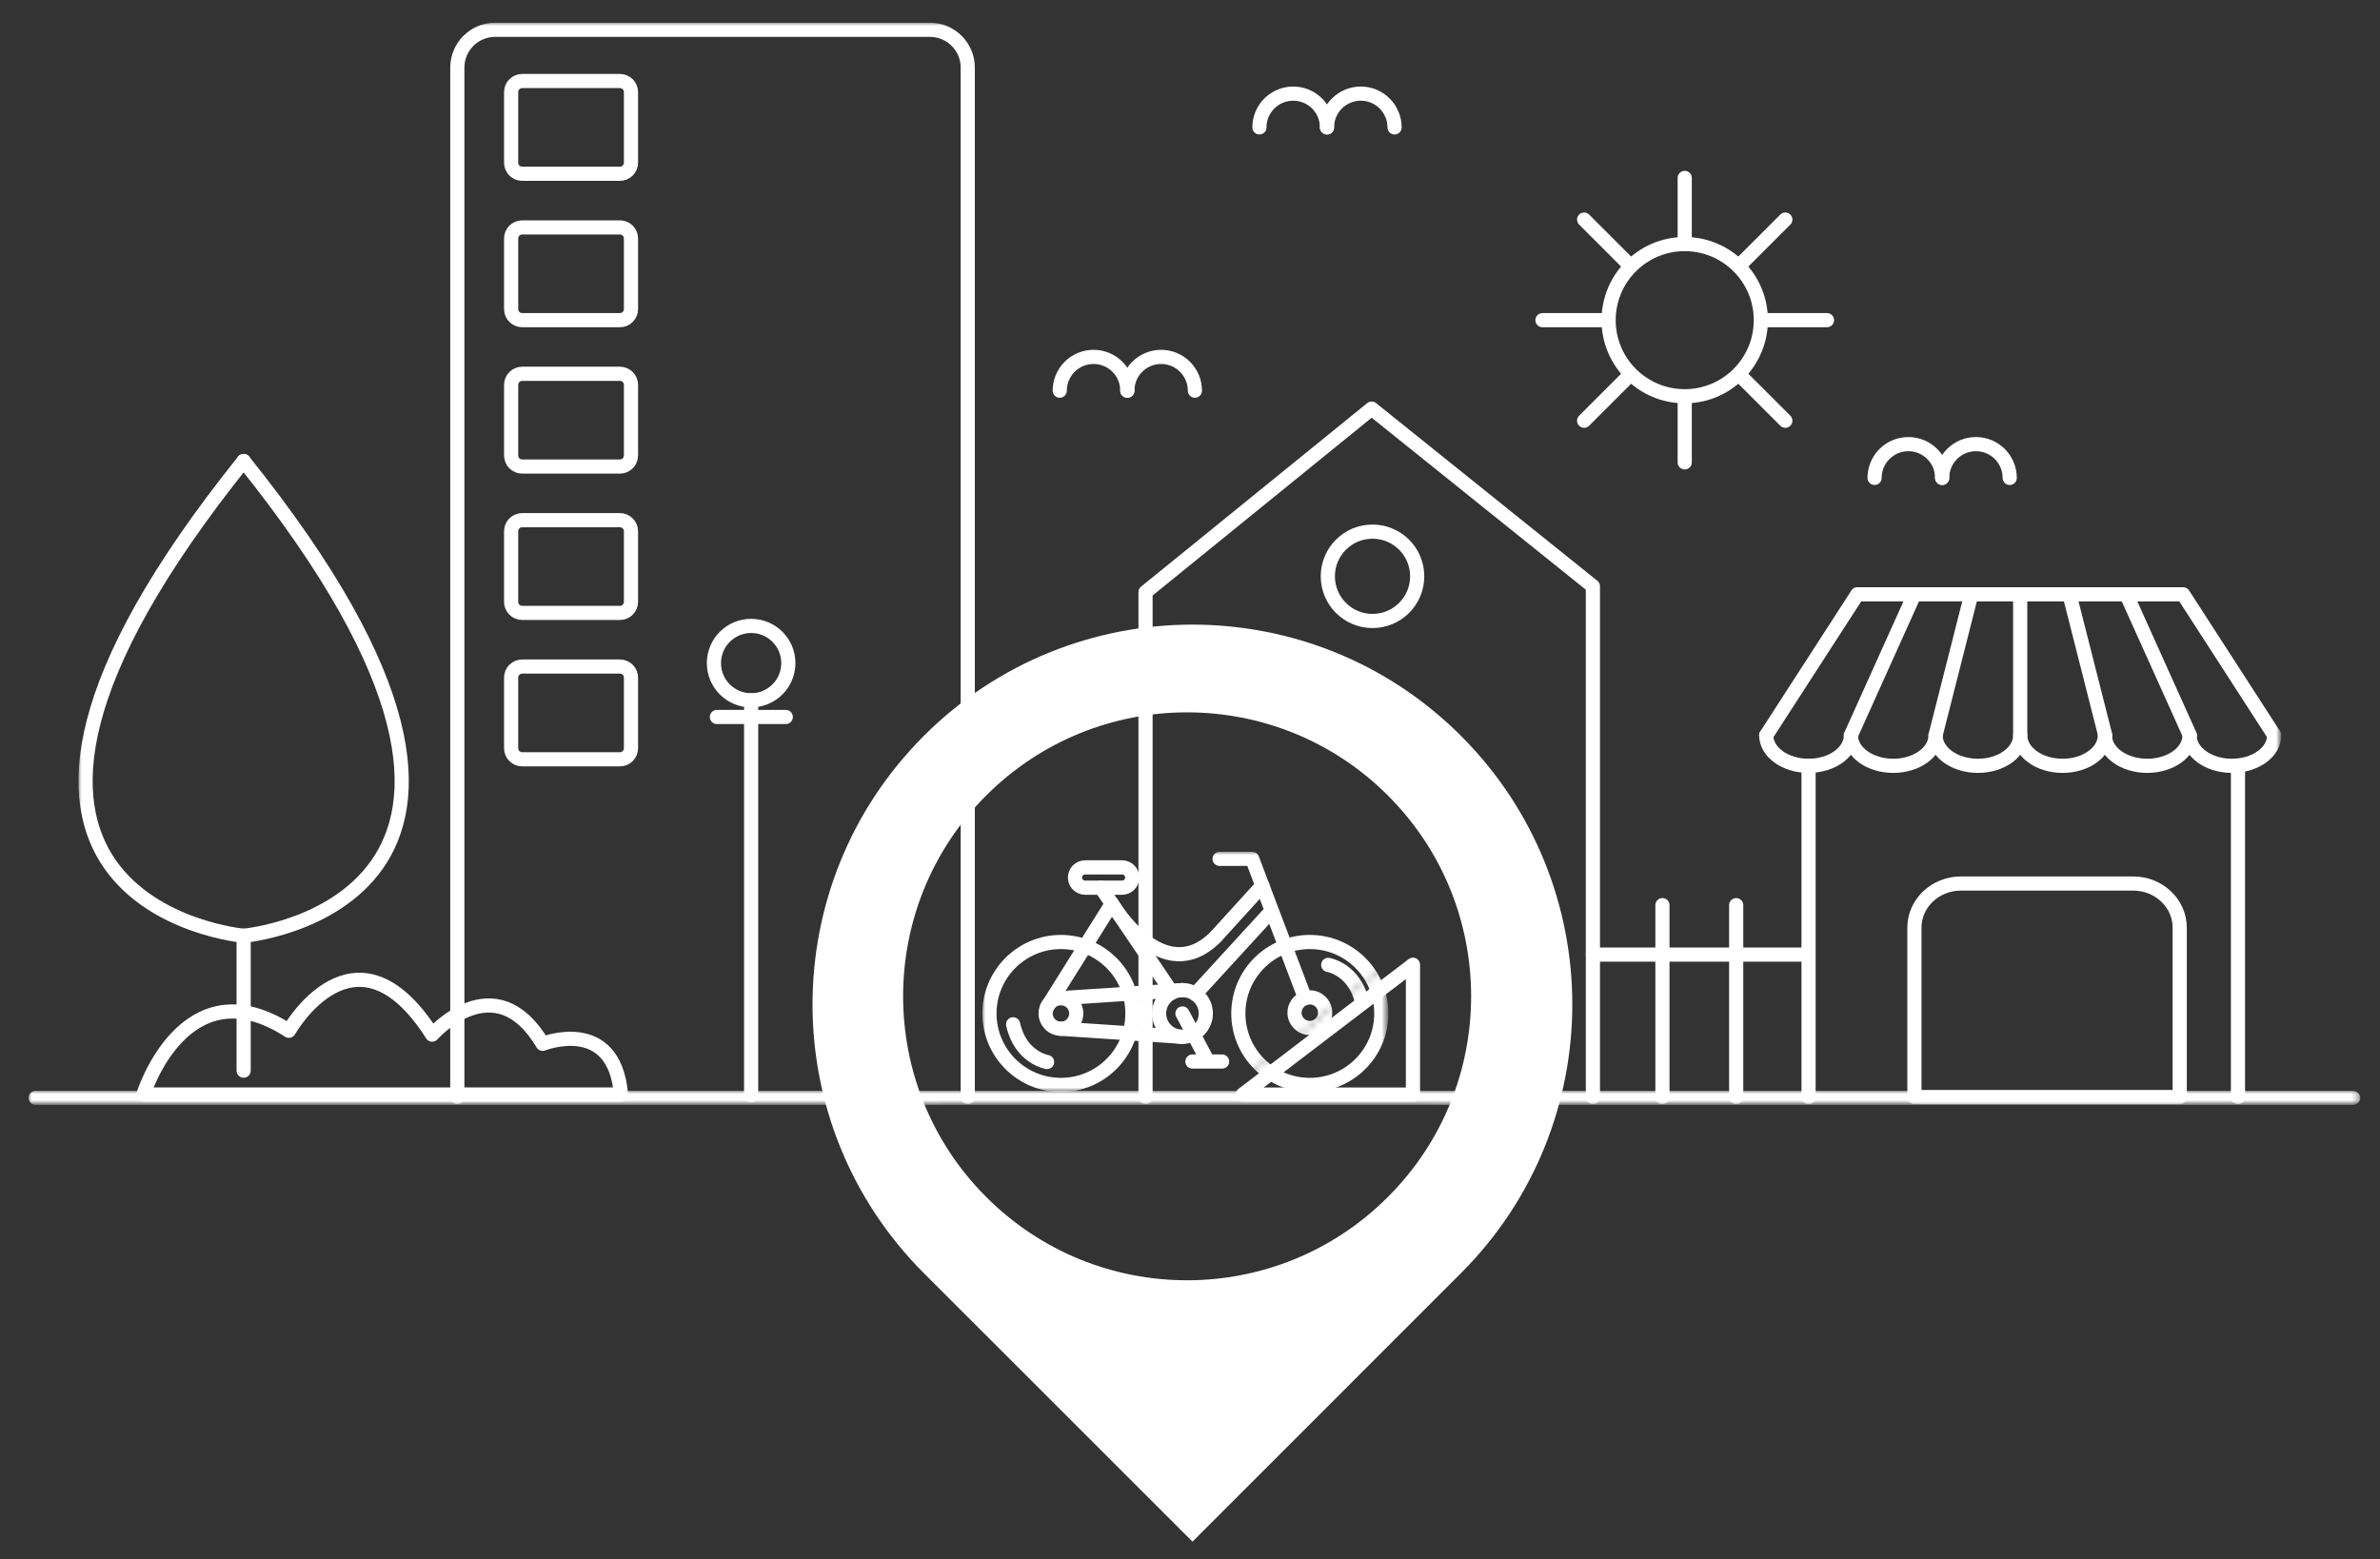 <?xml version="1.0" encoding="utf-8"?>
<!-- Generator: Adobe Illustrator 16.0.0, SVG Export Plug-In . SVG Version: 6.00 Build 0)  -->
<!DOCTYPE svg PUBLIC "-//W3C//DTD SVG 1.1//EN" "http://www.w3.org/Graphics/SVG/1.1/DTD/svg11.dtd">
<svg version="1.1" id="Layer_1" xmlns="http://www.w3.org/2000/svg" xmlns:xlink="http://www.w3.org/1999/xlink" x="0px" y="0px"
	 width="378.5px" height="248px" viewBox="0 0 378.5 248" enable-background="new 0 0 378.5 248" xml:space="preserve">
<rect x="0" y="0" width="378.5" height="248" fill="#333333" stroke="none"/>
<g>
	<g>
		<defs>
			<filter id="Adobe_OpacityMaskFilter" filterUnits="userSpaceOnUse" x="12.479" y="3.612" width="350.332" height="172.02">
				<feColorMatrix  type="matrix" values="1 0 0 0 0  0 1 0 0 0  0 0 1 0 0  0 0 0 1 0"/>
			</filter>
		</defs>
		<mask maskUnits="userSpaceOnUse" x="12.479" y="3.612" width="350.332" height="172.02" id="SVGID_1_">
			<g filter="url(#Adobe_OpacityMaskFilter)">
				<g>
					<g id="XMLID_10_">
						<g>
							<path fill="#FFFFFF" d="M374.924-5.217V255.51H2.598V-5.217H374.924z M189.003,243.123c0,0,57.459-37.016,54.116-87.521
								c0-28.967-22.764-52.618-51.374-54.042c-0.908-0.047-1.823-0.07-2.742-0.07c-0.935,0-1.862,0.023-2.785,0.07
								c-28.61,1.424-51.374,25.075-51.374,54.042c-3.344,50.506,54.116,87.521,54.116,87.521s0.008-0.004,0.023-0.016
								C188.996,243.119,189.003,243.123,189.003,243.123z M22.123,174.113h75.956c-1.06-12.618-12.453-8.069-12.453-8.069
								c-7.592-12.809-17.573-1.459-17.573-1.459c-12.277-19.251-22.787-0.618-22.787-0.618
								C28.658,153.235,22.123,174.113,22.123,174.113z"/>
							<path fill="#FFFFFF" d="M243.119,155.602c3.344,50.506-54.116,87.521-54.116,87.521s-0.008-0.004-0.02-0.016
								c1.318-0.856,57.397-37.595,54.093-87.506c0-28.951-22.74-52.59-51.331-54.042
								C220.355,102.984,243.119,126.635,243.119,155.602z"/>
							<path d="M243.076,155.602c3.305,49.911-52.774,86.649-54.093,87.506c-1.208-0.782-57.405-37.544-54.096-87.506
								c0-28.951,22.74-52.59,51.331-54.042c0.923-0.047,1.85-0.07,2.785-0.07c0.919,0,1.834,0.023,2.742,0.07
								C220.336,103.011,243.076,126.65,243.076,155.602z M236.282,157.166c0-26.229-21.262-47.49-47.49-47.49
								c-26.232,0-47.494,21.262-47.494,47.49s21.262,47.494,47.494,47.494C215.021,204.66,236.282,183.395,236.282,157.166z"/>
							<path d="M188.792,109.676c26.229,0,47.49,21.262,47.49,47.49s-21.262,47.494-47.49,47.494
								c-26.232,0-47.494-21.266-47.494-47.494S162.56,109.676,188.792,109.676z"/>
							<path fill="#58BC72" d="M188.983,243.107c-0.016,0.012-0.023,0.016-0.023,0.016s-57.459-37.016-54.116-87.521
								c0-28.967,22.764-52.618,51.374-54.042c-28.591,1.451-51.331,25.09-51.331,54.042
								C131.579,205.563,187.775,242.325,188.983,243.107z"/>
							<path d="M98.079,174.113H22.123c0,0,6.536-20.878,23.143-10.146c0,0,10.509-18.633,22.787,0.618
								c0,0,9.981-11.35,17.573,1.459C85.625,166.044,97.019,161.496,98.079,174.113z"/>
						</g>
						<g>
							
								<path fill="none" stroke="#000000" stroke-width="9.013" stroke-linecap="round" stroke-linejoin="round" stroke-miterlimit="10" d="
								M134.844,155.602c0-28.967,22.764-52.618,51.374-54.042"/>
							
								<path fill="none" stroke="#000000" stroke-width="9.013" stroke-linecap="round" stroke-linejoin="round" stroke-miterlimit="10" d="
								M188.983,243.107c-0.016,0.012-0.023,0.016-0.023,0.016s-57.459-37.016-54.116-87.521"/>
							
								<path fill="none" stroke="#000000" stroke-width="9.013" stroke-linecap="round" stroke-linejoin="round" stroke-miterlimit="10" d="
								M134.887,155.602c0-28.951,22.74-52.59,51.331-54.042c0.923-0.047,1.85-0.07,2.785-0.07c0.919,0,1.834,0.023,2.742,0.07
								c28.61,1.424,51.374,25.075,51.374,54.042"/>
							
								<path fill="none" stroke="#000000" stroke-width="9.013" stroke-linecap="round" stroke-linejoin="round" stroke-miterlimit="10" d="
								M243.119,155.602c3.344,50.506-54.116,87.521-54.116,87.521s-0.008-0.004-0.02-0.016
								c-1.208-0.782-57.405-37.544-54.096-87.506"/>
							
								<path fill="none" stroke="#000000" stroke-width="9.013" stroke-linecap="round" stroke-linejoin="round" stroke-miterlimit="10" d="
								M236.282,157.166c0,26.229-21.262,47.494-47.49,47.494c-26.232,0-47.494-21.266-47.494-47.494s21.262-47.49,47.494-47.49
								C215.021,109.676,236.282,130.938,236.282,157.166z"/>
							
								<path fill="none" stroke="#000000" stroke-width="9.013" stroke-linecap="round" stroke-linejoin="round" stroke-miterlimit="10" d="
								M98.079,174.113c-1.06-12.618-12.453-8.069-12.453-8.069c-7.592-12.809-17.573-1.459-17.573-1.459
								c-12.277-19.251-22.787-0.618-22.787-0.618c-16.607-10.732-23.143,10.146-23.143,10.146H98.079z"/>
						</g>
					</g>
				</g>
			</g>
		</mask>
		<g mask="url(#SVGID_1_)">
			<g>
				
					<polyline fill="none" stroke="#FFFFFF" stroke-width="2.253" stroke-linecap="round" stroke-linejoin="round" stroke-miterlimit="10" points="
					182.179,174.505 182.179,129.587 182.179,94.19 218.138,65 253.326,93.265 253.326,129.587 253.326,174.505 				"/>
				
					<line fill="none" stroke="#FFFFFF" stroke-width="2.253" stroke-linecap="round" stroke-linejoin="round" stroke-miterlimit="10" x1="253.326" y1="151.851" x2="287.169" y2="151.851"/>
				
					<circle fill="none" stroke="#FFFFFF" stroke-width="2.253" stroke-linecap="round" stroke-linejoin="round" stroke-miterlimit="10" cx="218.275" cy="91.674" r="7.107"/>
				<g>
					
						<line fill="none" stroke="#FFFFFF" stroke-width="2.253" stroke-linecap="round" stroke-linejoin="round" stroke-miterlimit="10" x1="355.913" y1="174.505" x2="355.913" y2="121.822"/>
					
						<line fill="none" stroke="#FFFFFF" stroke-width="2.253" stroke-linecap="round" stroke-linejoin="round" stroke-miterlimit="10" x1="287.621" y1="121.822" x2="287.621" y2="174.505"/>
					
						<path fill="none" stroke="#FFFFFF" stroke-width="2.253" stroke-linecap="round" stroke-linejoin="round" stroke-miterlimit="10" d="
						M346.65,147.569c0-3.881-3.316-7.026-7.409-7.026h-27.378c-4.092,0-7.408,3.146-7.408,7.026v26.937h42.195V147.569z"/>
					<g>
						
							<polyline fill="none" stroke="#FFFFFF" stroke-width="2.253" stroke-linecap="round" stroke-linejoin="round" stroke-miterlimit="10" points="
							361.684,116.966 347.191,94.537 295.381,94.537 280.888,116.966 						"/>
						
							<path fill="none" stroke="#FFFFFF" stroke-width="2.253" stroke-linecap="round" stroke-linejoin="round" stroke-miterlimit="10" d="
							M361.675,116.966c0,2.682-3.015,4.855-6.732,4.855c-3.717,0-6.732-2.174-6.732-4.855c0,2.682-3.014,4.855-6.732,4.855
							c-3.717,0-6.732-2.174-6.732-4.855c0,2.682-3.014,4.855-6.731,4.855s-6.733-2.174-6.733-4.855c0,2.682-3.014,4.855-6.73,4.855
							c-3.719,0-6.733-2.174-6.733-4.855c0,2.682-3.015,4.855-6.731,4.855c-3.719,0-6.733-2.174-6.733-4.855
							c0,2.682-3.014,4.855-6.731,4.855c-3.719,0-6.732-2.174-6.732-4.855"/>
						
							<line fill="none" stroke="#FFFFFF" stroke-width="2.253" stroke-linecap="round" stroke-linejoin="round" stroke-miterlimit="10" x1="321.281" y1="116.966" x2="321.281" y2="94.537"/>
						
							<line fill="none" stroke="#FFFFFF" stroke-width="2.253" stroke-linecap="round" stroke-linejoin="round" stroke-miterlimit="10" x1="307.817" y1="116.966" x2="313.511" y2="94.537"/>
						
							<line fill="none" stroke="#FFFFFF" stroke-width="2.253" stroke-linecap="round" stroke-linejoin="round" stroke-miterlimit="10" x1="294.352" y1="116.966" x2="304.455" y2="94.537"/>
						
							<line fill="none" stroke="#FFFFFF" stroke-width="2.253" stroke-linecap="round" stroke-linejoin="round" stroke-miterlimit="10" x1="334.808" y1="116.987" x2="329.115" y2="94.558"/>
						
							<line fill="none" stroke="#FFFFFF" stroke-width="2.253" stroke-linecap="round" stroke-linejoin="round" stroke-miterlimit="10" x1="348.272" y1="116.987" x2="338.171" y2="94.558"/>
					</g>
				</g>
				<g>
					<g>
						
							<path fill="none" stroke="#FFFFFF" stroke-width="2.253" stroke-linecap="round" stroke-linejoin="round" stroke-miterlimit="10" d="
							M153.907,174.505V10.754c0-3.322-2.694-6.016-6.017-6.016H78.746c-3.322,0-6.016,2.693-6.016,6.016v163.751"/>
						
							<path fill="none" stroke="#FFFFFF" stroke-width="2.253" stroke-linecap="round" stroke-linejoin="round" stroke-miterlimit="10" d="
							M100.348,25.88c0,0.973-0.788,1.761-1.761,1.761H83.05c-0.973,0-1.762-0.788-1.762-1.761V14.65
							c0-0.972,0.789-1.762,1.762-1.762h15.537c0.973,0,1.761,0.79,1.761,1.762V25.88z"/>
						
							<path fill="none" stroke="#FFFFFF" stroke-width="2.253" stroke-linecap="round" stroke-linejoin="round" stroke-miterlimit="10" d="
							M100.348,49.166c0,0.973-0.788,1.762-1.761,1.762H83.05c-0.973,0-1.762-0.789-1.762-1.762v-11.23
							c0-0.972,0.789-1.76,1.762-1.76h15.537c0.973,0,1.761,0.788,1.761,1.76V49.166z"/>
						
							<path fill="none" stroke="#FFFFFF" stroke-width="2.253" stroke-linecap="round" stroke-linejoin="round" stroke-miterlimit="10" d="
							M100.348,72.452c0,0.972-0.788,1.76-1.761,1.76H83.05c-0.973,0-1.762-0.788-1.762-1.76V61.22c0-0.972,0.789-1.761,1.762-1.761
							h15.537c0.973,0,1.761,0.789,1.761,1.761V72.452z"/>
						
							<path fill="none" stroke="#FFFFFF" stroke-width="2.253" stroke-linecap="round" stroke-linejoin="round" stroke-miterlimit="10" d="
							M100.348,95.736c0,0.972-0.788,1.76-1.761,1.76H83.05c-0.973,0-1.762-0.788-1.762-1.76v-11.23
							c0-0.973,0.789-1.761,1.762-1.761h15.537c0.973,0,1.761,0.788,1.761,1.761V95.736z"/>
						
							<path fill="none" stroke="#FFFFFF" stroke-width="2.253" stroke-linecap="round" stroke-linejoin="round" stroke-miterlimit="10" d="
							M100.348,119.021c0,0.971-0.788,1.762-1.761,1.762H83.05c-0.973,0-1.762-0.791-1.762-1.762v-11.23
							c0-0.973,0.789-1.762,1.762-1.762h15.537c0.973,0,1.761,0.789,1.761,1.762V119.021z"/>
					</g>
				</g>
				<g>
					
						<path fill="none" stroke="#FFFFFF" stroke-width="2.253" stroke-linecap="round" stroke-linejoin="round" stroke-miterlimit="10" d="
						M38.747,170.312v-21.458c0,0-56.567-5.014,0-75.521"/>
					
						<path fill="none" stroke="#FFFFFF" stroke-width="2.253" stroke-linecap="round" stroke-linejoin="round" stroke-miterlimit="10" d="
						M38.747,148.854c0,0,56.566-5.014,0-75.521"/>
				</g>
			</g>
			
				<line fill="none" stroke="#FFFFFF" stroke-width="2.253" stroke-linecap="round" stroke-linejoin="round" stroke-miterlimit="10" x1="276.113" y1="143.982" x2="276.113" y2="174.505"/>
			
				<line fill="none" stroke="#FFFFFF" stroke-width="2.253" stroke-linecap="round" stroke-linejoin="round" stroke-miterlimit="10" x1="264.384" y1="143.982" x2="264.384" y2="174.505"/>
		</g>
		<g>
			<defs>
				<filter id="Adobe_OpacityMaskFilter_1_" filterUnits="userSpaceOnUse" x="156.23" y="135.494" width="64.571" height="38.214">
					<feColorMatrix  type="matrix" values="1 0 0 0 0  0 1 0 0 0  0 0 1 0 0  0 0 0 1 0"/>
				</filter>
			</defs>
			<mask maskUnits="userSpaceOnUse" x="156.23" y="135.494" width="64.571" height="38.214" id="SVGID_2_">
				<g filter="url(#Adobe_OpacityMaskFilter_1_)">
					<g>
						<g id="XMLID_9_">
							<g>
								<path fill="#FFFFFF" d="M269.229,107.318v104.66H87.994v-104.66H269.229z M221.16,174.497v-21.641l-27.075,21.641H221.16z"
									/>
								<polygon points="221.16,152.856 221.16,174.497 194.085,174.497 								"/>
							</g>
							<g>
								
									<rect x="87.994" y="107.318" fill="none" stroke="#FFFFFF" stroke-width="6.009" stroke-linecap="round" stroke-linejoin="round" stroke-miterlimit="10" width="181.235" height="104.66"/>
							</g>
						</g>
					</g>
				</g>
			</mask>
			<g mask="url(#SVGID_2_)">
				
					<circle fill="none" stroke="#FFFFFF" stroke-width="2.253" stroke-linecap="round" stroke-linejoin="round" stroke-miterlimit="10" cx="168.725" cy="161.213" r="11.368"/>
				
					<circle fill="none" stroke="#FFFFFF" stroke-width="2.253" stroke-linecap="round" stroke-linejoin="round" stroke-miterlimit="10" cx="208.307" cy="161.213" r="11.368"/>
				
					<circle fill="none" stroke="#FFFFFF" stroke-width="2.253" stroke-linecap="round" stroke-linejoin="round" stroke-miterlimit="10" cx="168.725" cy="161.213" r="2.433"/>
				
					<circle fill="none" stroke="#FFFFFF" stroke-width="2.253" stroke-linecap="round" stroke-linejoin="round" stroke-miterlimit="10" cx="188.05" cy="161.213" r="3.715"/>
				
					<circle fill="none" stroke="#FFFFFF" stroke-width="2.253" stroke-linecap="round" stroke-linejoin="round" stroke-miterlimit="10" cx="208.308" cy="161.088" r="2.433"/>
				
					<line fill="none" stroke="#FFFFFF" stroke-width="2.253" stroke-linecap="round" stroke-linejoin="round" stroke-miterlimit="10" x1="168.724" y1="158.781" x2="188.049" y2="157.499"/>
				
					<line fill="none" stroke="#FFFFFF" stroke-width="2.253" stroke-linecap="round" stroke-linejoin="round" stroke-miterlimit="10" x1="168.724" y1="163.646" x2="188.049" y2="164.929"/>
				
					<line fill="none" stroke="#FFFFFF" stroke-width="2.253" stroke-linecap="round" stroke-linejoin="round" stroke-miterlimit="10" x1="166.522" y1="160.183" x2="176.821" y2="143.753"/>
				
					<polyline fill="none" stroke="#FFFFFF" stroke-width="2.253" stroke-linecap="round" stroke-linejoin="round" stroke-miterlimit="10" points="
					207.54,158.78 199.138,136.621 193.956,136.621 				"/>
				
					<line fill="none" stroke="#FFFFFF" stroke-width="2.253" stroke-linecap="round" stroke-linejoin="round" stroke-miterlimit="10" x1="186.382" y1="157.894" x2="175.099" y2="141.207"/>
				
					<line fill="none" stroke="#FFFFFF" stroke-width="2.253" stroke-linecap="round" stroke-linejoin="round" stroke-miterlimit="10" x1="190.104" y1="158.118" x2="201.889" y2="145.259"/>
				
					<path fill="none" stroke="#FFFFFF" stroke-width="2.253" stroke-linecap="round" stroke-linejoin="round" stroke-miterlimit="10" d="
					M180.062,139.591c0,0.893-0.724,1.615-1.617,1.615h-5.872c-0.892,0-1.616-0.723-1.616-1.615l0,0
					c0-0.894,0.724-1.616,1.616-1.616h5.872C179.338,137.975,180.062,138.698,180.062,139.591L180.062,139.591z"/>
				
					<line fill="none" stroke="#FFFFFF" stroke-width="2.253" stroke-linecap="round" stroke-linejoin="round" stroke-miterlimit="10" x1="188.049" y1="161.213" x2="191.849" y2="168.373"/>
				
					<line fill="none" stroke="#FFFFFF" stroke-width="2.253" stroke-linecap="round" stroke-linejoin="round" stroke-miterlimit="10" x1="189.636" y1="168.859" x2="194.353" y2="168.859"/>
				
					<line fill="none" stroke="#FFFFFF" stroke-width="2.253" stroke-linecap="round" stroke-linejoin="round" stroke-miterlimit="10" x1="200.748" y1="140.865" x2="193.4" y2="148.953"/>
				
					<path fill="none" stroke="#FFFFFF" stroke-width="2.253" stroke-linecap="round" stroke-linejoin="round" stroke-miterlimit="10" d="
					M176.821,143.753c0,0,8.147,13.841,16.579,5.199"/>
				
					<path fill="none" stroke="#FFFFFF" stroke-width="2.253" stroke-linecap="round" stroke-linejoin="round" stroke-miterlimit="10" d="
					M211.229,153.488c0,0,4.228,0.68,5.401,5.997"/>
				
					<path fill="none" stroke="#FFFFFF" stroke-width="2.253" stroke-linecap="round" stroke-linejoin="round" stroke-miterlimit="10" d="
					M166.521,168.939c0,0-4.227-0.68-5.401-5.998"/>
			</g>
			<g>
				<g id="XMLID_2_">
					<g>
					</g>
					<g>
						
							<polygon fill="none" stroke="#FFFFFF" stroke-width="2.253" stroke-linecap="round" stroke-linejoin="round" stroke-miterlimit="10" points="
							197.632,174.114 224.707,174.114 224.707,153.465 						"/>
					</g>
				</g>
			</g>
		</g>
		<defs>
			<filter id="Adobe_OpacityMaskFilter_2_" filterUnits="userSpaceOnUse" x="4.54" y="173.515" width="370.817" height="2.253">
				<feColorMatrix  type="matrix" values="1 0 0 0 0  0 1 0 0 0  0 0 1 0 0  0 0 0 1 0"/>
			</filter>
		</defs>
		<mask maskUnits="userSpaceOnUse" x="4.54" y="173.515" width="370.817" height="2.253" id="SVGID_3_">
			<g filter="url(#Adobe_OpacityMaskFilter_2_)">
				<g>
					<g id="XMLID_5_">
						<g>
							<path fill="#FFFFFF" d="M491.265,43.503v273.219H-51.379V43.503H491.265z M188.829,243.258c0,0,57.46-37.016,54.116-87.521
								c0-29.886-24.23-54.112-54.116-54.112s-54.116,24.226-54.116,54.112C131.369,206.242,188.829,243.258,188.829,243.258z"/>
							<path d="M242.945,155.736c3.344,50.506-54.116,87.521-54.116,87.521s-57.46-37.016-54.116-87.521
								c0-29.886,24.23-54.112,54.116-54.112S242.945,125.851,242.945,155.736z M236.108,157.301c0-26.229-21.262-47.49-47.49-47.49
								c-26.233,0-47.494,21.262-47.494,47.49s21.261,47.494,47.494,47.494C214.847,204.795,236.108,183.529,236.108,157.301z"/>
							<path fill="#FFFFFF" d="M188.618,109.811c26.229,0,47.49,21.262,47.49,47.49s-21.262,47.494-47.49,47.494
								c-26.233,0-47.494-21.266-47.494-47.494S162.385,109.811,188.618,109.811z"/>
						</g>
						<g>
							
								<path fill="none" stroke="#000000" stroke-width="9.013" stroke-linecap="round" stroke-linejoin="round" stroke-miterlimit="10" d="
								M134.713,155.736c0-29.886,24.23-54.112,54.116-54.112s54.116,24.226,54.116,54.112"/>
							
								<path fill="none" stroke="#000000" stroke-width="9.013" stroke-linecap="round" stroke-linejoin="round" stroke-miterlimit="10" d="
								M242.945,155.736c3.344,50.506-54.116,87.521-54.116,87.521s-57.46-37.016-54.116-87.521"/>
							
								<path fill="none" stroke="#000000" stroke-width="9.013" stroke-linecap="round" stroke-linejoin="round" stroke-miterlimit="10" d="
								M236.108,157.301c0,26.229-21.262,47.494-47.49,47.494c-26.233,0-47.494-21.266-47.494-47.494s21.261-47.49,47.494-47.49
								C214.847,109.811,236.108,131.072,236.108,157.301z"/>
							
								<rect x="-51.379" y="43.503" fill="none" stroke="#000000" stroke-width="9.013" stroke-linecap="round" stroke-linejoin="round" stroke-miterlimit="10" width="542.645" height="273.219"/>
						</g>
					</g>
				</g>
			</g>
		</mask>
		
			<line mask="url(#SVGID_3_)" fill="none" stroke="#FFFFFF" stroke-width="2.253" stroke-linecap="round" stroke-linejoin="round" stroke-miterlimit="10" x1="374.23" y1="174.641" x2="5.666" y2="174.641"/>
		
			<path fill="none" stroke="#FFFFFF" stroke-width="2.253" stroke-linecap="round" stroke-linejoin="round" stroke-miterlimit="10" d="
			M98.758,174.111c-1.061-12.619-12.454-8.068-12.454-8.068c-7.595-12.812-17.575-1.462-17.575-1.462
			c-12.276-19.251-22.787-0.617-22.787-0.617c-16.605-10.732-23.14,10.147-23.14,10.147H98.758z"/>
		<g>
			
				<path fill="none" stroke="#FFFFFF" stroke-width="2.253" stroke-linecap="round" stroke-linejoin="round" stroke-miterlimit="10" d="
				M168.537,62.146c0-2.967,2.406-5.373,5.374-5.373s5.373,2.406,5.373,5.373"/>
			
				<path fill="none" stroke="#FFFFFF" stroke-width="2.253" stroke-linecap="round" stroke-linejoin="round" stroke-miterlimit="10" d="
				M179.284,62.146c0-2.967,2.406-5.373,5.374-5.373c2.968,0,5.373,2.406,5.373,5.373"/>
		</g>
		<g>
			
				<path fill="none" stroke="#FFFFFF" stroke-width="2.253" stroke-linecap="round" stroke-linejoin="round" stroke-miterlimit="10" d="
				M200.29,20.265c0-2.968,2.405-5.373,5.373-5.373c2.968,0,5.374,2.405,5.374,5.373"/>
			
				<path fill="none" stroke="#FFFFFF" stroke-width="2.253" stroke-linecap="round" stroke-linejoin="round" stroke-miterlimit="10" d="
				M211.037,20.265c0-2.968,2.405-5.373,5.373-5.373c2.967,0,5.373,2.405,5.373,5.373"/>
		</g>
		<g>
			
				<path fill="none" stroke="#FFFFFF" stroke-width="2.253" stroke-linecap="round" stroke-linejoin="round" stroke-miterlimit="10" d="
				M298.121,76.02c0-2.968,2.405-5.372,5.373-5.372c2.967,0,5.373,2.404,5.373,5.372"/>
			
				<path fill="none" stroke="#FFFFFF" stroke-width="2.253" stroke-linecap="round" stroke-linejoin="round" stroke-miterlimit="10" d="
				M308.867,76.02c0-2.968,2.406-5.372,5.373-5.372s5.373,2.404,5.373,5.372"/>
		</g>
		<g>
			
				<line fill="none" stroke="#FFFFFF" stroke-width="2.253" stroke-linecap="round" stroke-linejoin="round" stroke-miterlimit="10" x1="119.457" y1="174.193" x2="119.457" y2="111.402"/>
			
				<circle fill="none" stroke="#FFFFFF" stroke-width="2.253" stroke-linecap="round" stroke-linejoin="round" stroke-miterlimit="10" cx="119.456" cy="105.483" r="5.918"/>
			
				<line fill="none" stroke="#FFFFFF" stroke-width="2.253" stroke-linecap="round" stroke-linejoin="round" stroke-miterlimit="10" x1="114.012" y1="114.05" x2="124.963" y2="114.05"/>
		</g>
		<g>
			
				<line fill="none" stroke="#FFFFFF" stroke-width="2.253" stroke-linecap="round" stroke-linejoin="round" stroke-miterlimit="10" x1="267.928" y1="63.935" x2="267.928" y2="73.55"/>
			
				<line fill="none" stroke="#FFFFFF" stroke-width="2.253" stroke-linecap="round" stroke-linejoin="round" stroke-miterlimit="10" x1="267.928" y1="28.302" x2="267.928" y2="38.235"/>
			
				<line fill="none" stroke="#FFFFFF" stroke-width="2.253" stroke-linecap="round" stroke-linejoin="round" stroke-miterlimit="10" x1="255.177" y1="50.927" x2="245.304" y2="50.927"/>
			
				<line fill="none" stroke="#FFFFFF" stroke-width="2.253" stroke-linecap="round" stroke-linejoin="round" stroke-miterlimit="10" x1="290.552" y1="50.927" x2="280.748" y2="50.927"/>
			
				<line fill="none" stroke="#FFFFFF" stroke-width="2.253" stroke-linecap="round" stroke-linejoin="round" stroke-miterlimit="10" x1="276.935" y1="59.934" x2="283.927" y2="66.925"/>
			
				<line fill="none" stroke="#FFFFFF" stroke-width="2.253" stroke-linecap="round" stroke-linejoin="round" stroke-miterlimit="10" x1="251.93" y1="34.929" x2="258.784" y2="41.783"/>
			
				<line fill="none" stroke="#FFFFFF" stroke-width="2.253" stroke-linecap="round" stroke-linejoin="round" stroke-miterlimit="10" x1="258.824" y1="60.033" x2="251.93" y2="66.925"/>
			
				<line fill="none" stroke="#FFFFFF" stroke-width="2.253" stroke-linecap="round" stroke-linejoin="round" stroke-miterlimit="10" x1="283.927" y1="34.929" x2="276.973" y2="41.882"/>
			
				<circle fill="none" stroke="#FFFFFF" stroke-width="2.253" stroke-linecap="round" stroke-linejoin="round" stroke-miterlimit="10" cx="267.928" cy="50.928" r="12.104"/>
			
				<path fill="none" stroke="#FFFFFF" stroke-width="2.253" stroke-linecap="round" stroke-linejoin="round" stroke-miterlimit="10" d="
				M238.677,47.039"/>
		</g>
	</g>
</g>
<g>
	<g>
		<g id="XMLID_4_">
			<g>
				<path fill="#FFFFFF" d="M146.916,117.063c23.582-23.605,61.856-23.605,85.438,0c23.594,23.594,23.594,61.845,0,85.45
					l-42.708,42.719l-42.73-42.719C123.321,178.908,123.321,140.657,146.916,117.063z M220.718,190.406
					c17.655-17.621,17.655-46.234,0-63.867c-17.632-17.632-46.234-17.632-63.878,0c-17.621,17.632-17.621,46.246,0,63.867
					C174.483,208.073,203.085,208.073,220.718,190.406z"/>
			</g>
			<g>
			</g>
		</g>
	</g>
</g>
</svg>
